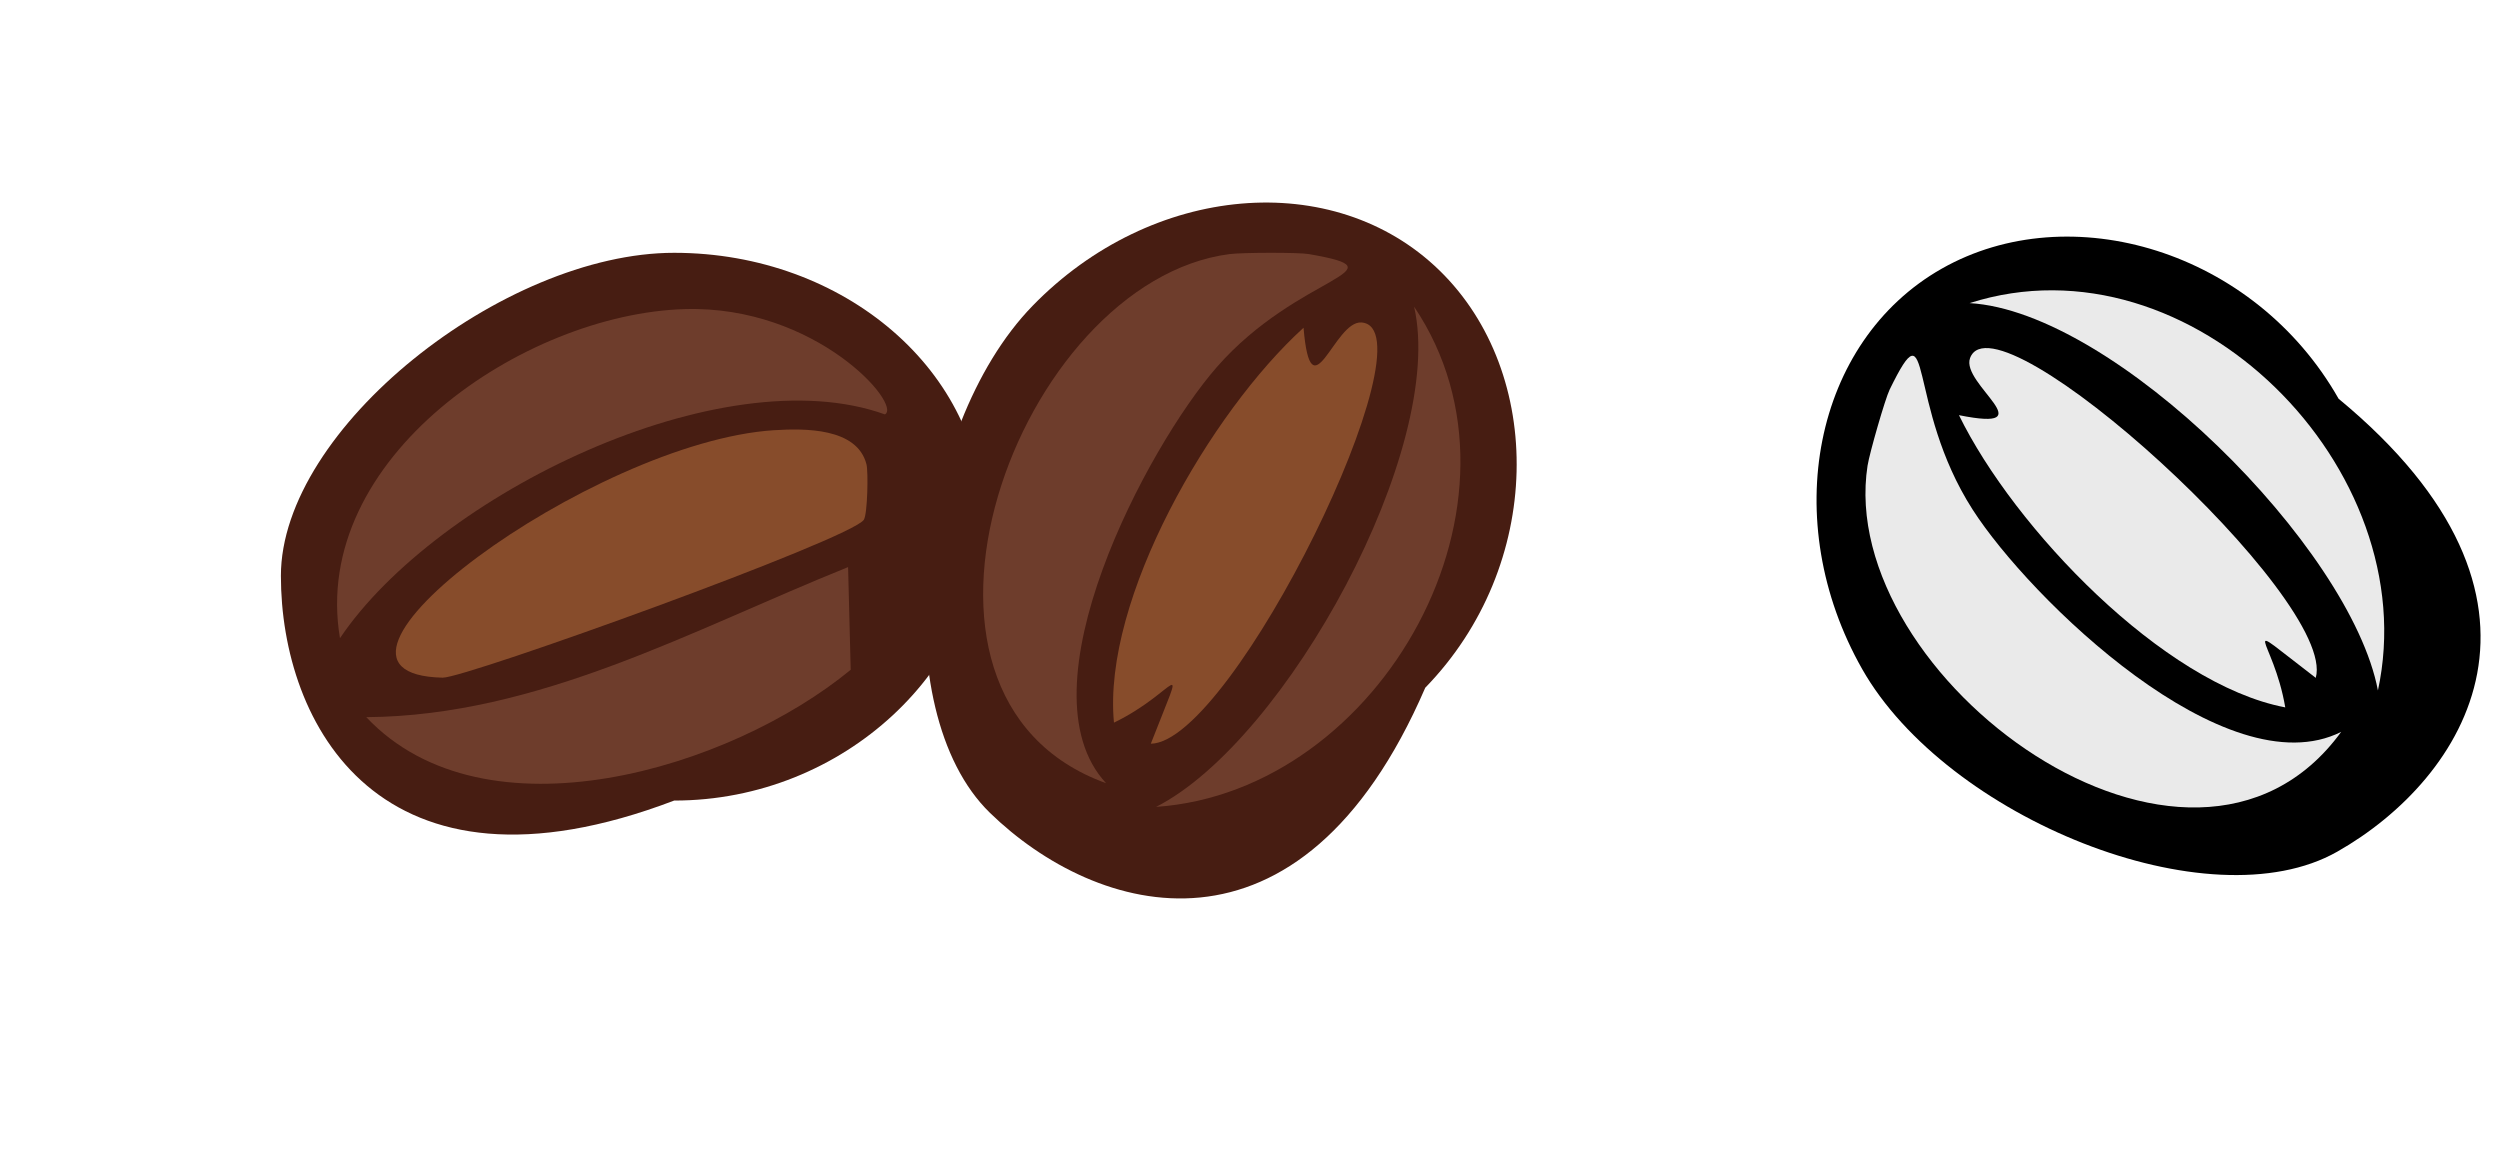 <svg width="89" height="41" viewBox="0 0 89 41" fill="none" xmlns="http://www.w3.org/2000/svg">
<path d="M51.244 9.626C55.004 13.285 54.976 20.13 50.739 24.483C46.282 34.798 39.001 32.596 35.241 28.936C31.481 25.277 32.527 15.237 36.764 10.883C41.002 6.529 47.484 5.966 51.244 9.626Z" fill="#471D12"/>
<path d="M43.781 9.045C44.215 8.988 46.23 8.982 46.593 9.045C50.082 9.651 46.231 9.736 43.313 13.075C40.844 15.902 36.258 24.528 39.377 27.882C30.788 24.781 36.231 10.019 43.781 9.044V9.045Z" fill="#6E3D2C"/>
<path d="M48.468 11.48C51.092 11.667 43.885 26.446 40.969 26.476C42.306 23.037 41.941 24.62 39.657 25.726C39.238 21.321 43.099 14.671 46.406 11.668C46.674 14.825 47.492 11.411 48.468 11.48Z" fill="#874C2B"/>
<path d="M50.342 10.918C54.973 17.8 49.195 28.169 41.157 28.725C45.787 26.37 51.497 15.943 50.342 10.918Z" fill="#6E3D2C"/>
<path d="M69.127 9.564C73.691 6.974 80.255 8.911 83.254 14.195C91.915 21.353 87.769 27.73 83.206 30.32C78.643 32.909 69.293 29.103 66.294 23.82C63.296 18.536 64.564 12.153 69.127 9.564Z" fill="black"/>
<path d="M66.487 16.568C66.554 16.136 67.11 14.2 67.272 13.868C68.828 10.687 67.834 14.409 70.226 18.142C72.252 21.302 79.256 28.113 83.347 26.054C77.973 33.437 65.316 24.09 66.486 16.568L66.487 16.568Z" fill="#EAEAEA"/>
<path d="M70.134 12.748C71.045 10.279 83.226 21.325 82.441 24.132C79.512 21.89 80.93 22.682 81.355 25.183C77.008 24.356 71.7 18.793 69.739 14.78C72.844 15.403 69.795 13.666 70.134 12.748Z" fill="#EAEAEA"/>
<path d="M70.117 10.791C78.018 8.264 86.363 16.706 84.654 24.58C83.684 19.477 75.264 11.084 70.117 10.791Z" fill="#EAEAEA"/>
<path d="M35 18.5C35 23.747 30.075 28.5 24 28.5C13.5 32.5 10 25.747 10 20.5C10 15.253 17.925 9 24 9C30.075 9 35 13.253 35 18.5Z" fill="#471D12"/>
<path d="M27.567 15.315C28.631 15.249 30.518 15.221 30.847 16.533C30.914 16.799 30.884 18.29 30.754 18.501C30.333 19.183 16.577 24.142 15.759 24.125C9.842 23.996 21.081 15.724 27.567 15.314V15.315Z" fill="#874C2B"/>
<path d="M24.381 11.004C29.052 10.87 32.122 14.407 31.504 14.753C25.692 12.661 15.551 17.6 12.103 22.719C11.024 16.309 18.659 11.167 24.381 11.004Z" fill="#6E3D2C"/>
<path d="M30.192 20.189L30.285 23.844C25.988 27.383 17.271 30.02 13.04 25.531C19.171 25.488 24.648 22.418 30.192 20.189Z" fill="#6E3D2C"/>
</svg>
